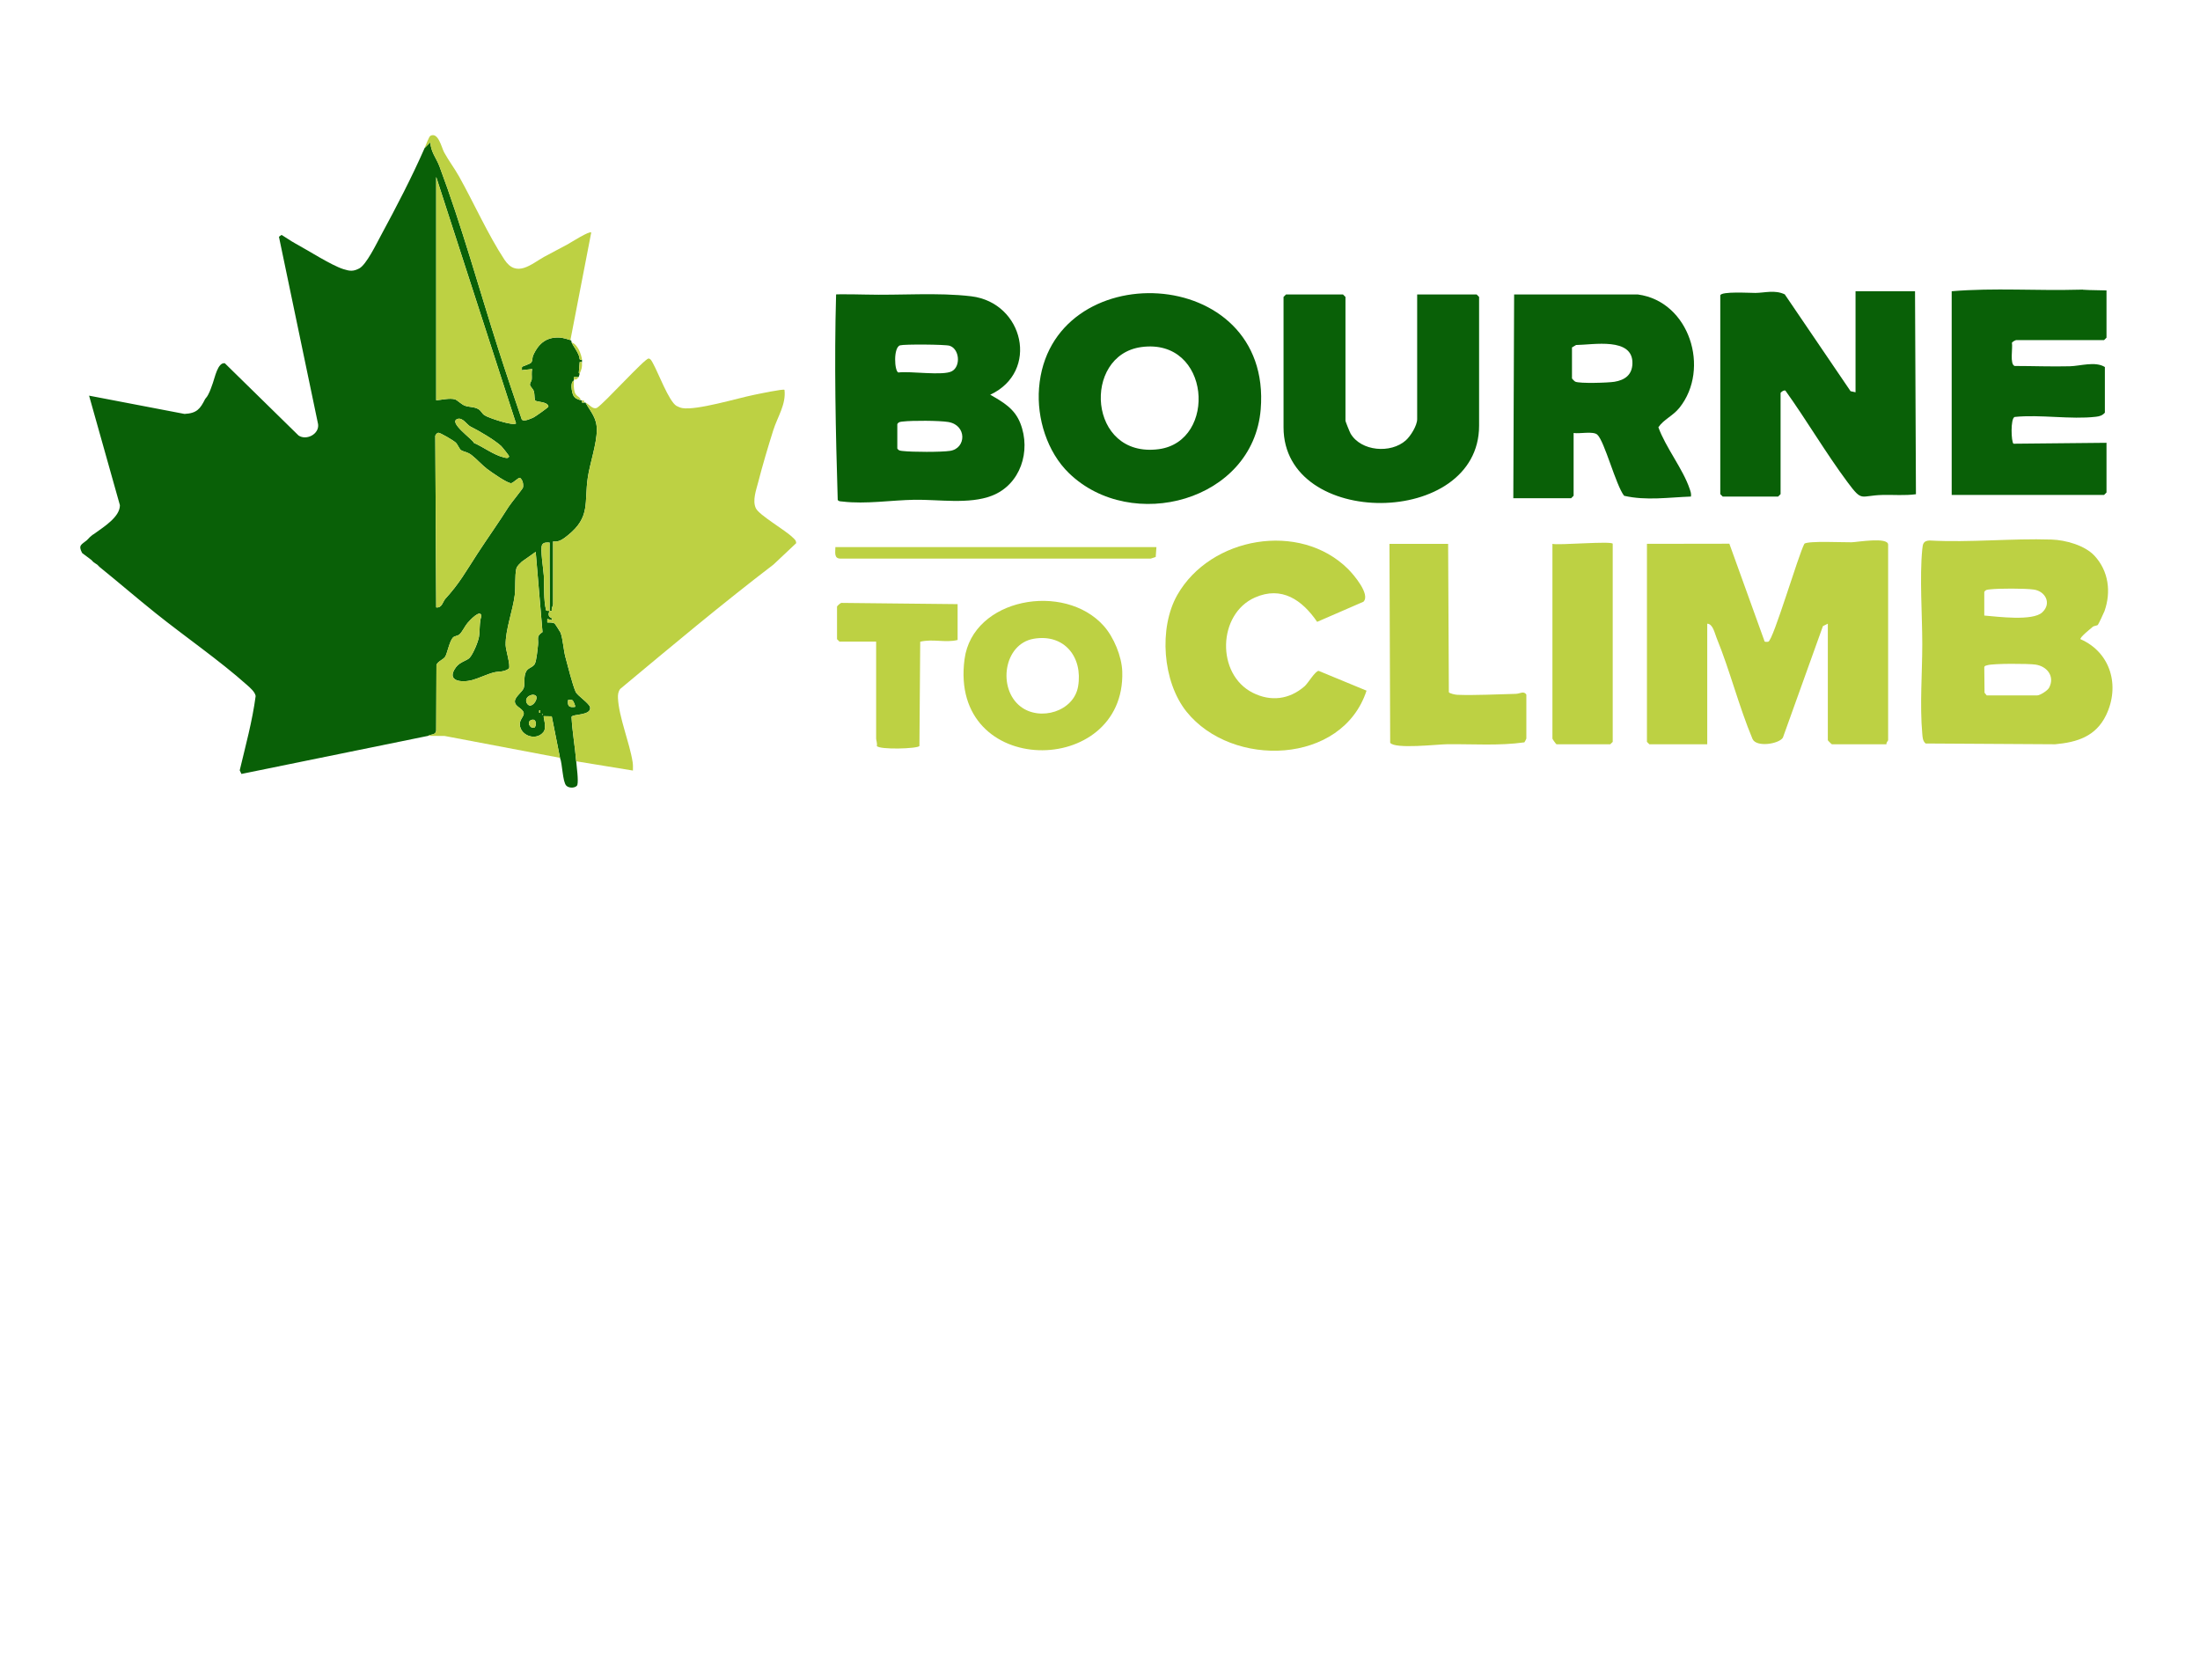 <?xml version="1.0" encoding="UTF-8"?>
<svg id="Layer_1" xmlns="http://www.w3.org/2000/svg" version="1.1" viewBox="0 0 5400 4123">
  <!-- Generator: Adobe Illustrator 29.8.2, SVG Export Plug-In . SVG Version: 2.1.1 Build 3)  -->
  <defs>
    <style>
      .st0 {
        fill: #096007;
      }

      .st1 {
        fill: #bdd143;
      }
    </style>
  </defs>
  <path class="st0" d="M1042.26,363.28l14.17-14.18c.47,23.14,14.89,39.49,22.13,58.83,55.18,147.3,96.71,299.07,144.66,448.93,18.47,57.71,37.99,115.21,57.51,172.57,4,6.67,22.96-1.93,29.26-5.07,4.43-2.21,35.62-24.18,36.17-26.34-1.21-12.94-29.69-10.73-32.86-15.39-2.05-7.47-.73-14.95-3.07-22.49-2.04-6.55-9.19-11.25-9.4-15.9s3.96-8.95,4.34-12.82c.76-7.77-1.22-17.17,1.23-25.66l-25.54,2.81.38-8.14c.81-1.28,19.27-6.75,22.37-10.27,4.04-4.58,2.47-11.96,5.01-17.71,13.77-31.15,35.08-47.45,70.29-43.48,2.77.31,19.3,4.81,21.22,5.77,3.89,1.93,1.97,3.82,2.84,5.68,5.67,12.17,12.08,17.13,18.56,34.13,1.68,4.4-.85,10.15,7,8.47.21,1.84-.06,3.81,0,5.68l-5.67-.02-2.18,26.76,2.18,1.66c-1.06,2.63-1.05,5.72-2.84,8.52h-11.37c-.17,1.88.15,3.81.01,5.68-.06.94.03,1.9,0,2.84-9.95,3.88-4.91,27.82-2.09,34.75,3.56,8.75,11.01,11.18,19.13,13.53.84.24,1.9-.2,2.84,0v5.67h5.68c.26.45,2.04-.39,2.84,0,13.5,23.85,27.83,37.26,27.82,66.74-.01,34.38-16.88,82.42-22,116.59-9.32,62.24,7.14,96.91-48.39,141.9-10.61,8.6-22.46,18.27-36.96,15.59v154.79c0,2.56-5.06,10.34-2.91,15.59-1.86.28-3.73,0-5.61.03.71-55.8-.53-111.77,0-167.58-6.06-.31-15.19-1.04-18.47,5.68-4.93,10.1,3.42,60.42,4.25,75.31,1.55,28.14-1.03,58.26,5.62,85.36,2.72,1.55,5.64,1.27,8.61,1.24-.02,1.4-2.78,4.21-2.28,9.27.94,9.51,9.49,4.98,7.94,13.44l-11.32-2.82-.04,8.5c5.51.09,13.33-.36,18.03,2.61,1.15.72,14.27,21.32,14.78,22.82,5.77,16.94,6.97,41.62,11.67,59.33,5.77,21.72,17.15,67.13,25.17,85.59,4,9.22,34.6,28.7,35.59,38.54,2.04,20.39-43.84,15.43-45.7,23.03,1.86,36.5,8.51,72.54,11.47,108.9,1.12,13.77,5.84,46.59,2.88,57.62-2.09,7.8-19.92,9.66-27.18,2.17-9.32-9.62-9.5-53.88-15.46-68.31l-20.26-101.88-19.5-.36c-2.12,2.09,8.31,27.4-.85,38.93-17.99,22.64-56.61,9.22-58.11-18.39-.69-12.73,11.8-20.98,9.56-29.15-3.66-11.69-21.05-14.25-21.62-27.17-.53-12.18,19.31-23.69,22.07-34.5,3.02-11.86-1.18-26.99,5.69-39.75,4.79-8.9,17.18-10.05,21.27-18.49,4.06-8.38,6.62-35.37,7.77-46.18,1.72-16.15-5.23-21.1,11.01-31.74l-16.68-196.86-34.09,24.11c-4.96,5.1-11.94,10.3-13.58,17.67-3.86,17.3-1.46,45.74-3.78,64.38-4.75,38.19-22.88,84.54-22.36,122.45.16,11.91,12.64,50.45,8.03,57.79-11.98,9.29-25.67,6.56-37.24,9.59-16.22,4.24-37.08,14.39-52.41,18.58-25.85,7.06-65.76,3.52-40.5-31.18,10.16-13.97,27.09-15.93,33.94-23.65,8.49-9.59,20.47-38.12,22.72-51.12,2.68-15.51.48-35.09,5.91-51.04-1.83-18.41-28.79,10.98-34.11,17.15-6.13,7.12-13.58,23.15-20.07,28.21-4.75,3.69-11.79,3.46-15.47,7.25-8.4,8.64-13.87,37.78-18.77,46.56-4.26,7.64-18.17,11.3-21.84,20.76l-.67,161.22c-1.38,11.35-12.27,8.22-19.8,12.87l-458.26,93.48-4.17-8.91c14.36-60.34,31.04-121.08,39.1-182.37-1.55-10.04-13.68-20.34-21.24-27.08-67.87-60.54-152.29-118.64-224.21-176.25-46.4-37.17-91.62-76.17-137.83-113.53l-2.95-2.95-2.73-2.73c-1.4-1.14-4.77-2.63-8.52-5.68-3.72-2.96,0,0-5.68-5.68-6.71-5.47-15.35-11.08-22.72-17.04-10.25-19.44-1.85-20.38,11.36-31.24,11.55-11.13,2.37-3.67,13.85-13.14,1.53-.71,4.65-2.88,6.02-3.91,21.81-15.91,61.65-40.4,61.47-69.1l-75.68-268.88,234.31,44.86c30.52-1.63,38.46-12.63,50.63-36.67,4.91-6.21,4.94-6.01,7.07-9.98,5.94-11.04,7.85-18.82,11.88-29.45,4.69-12.42,11.95-51.13,29.3-48.3l181,177.4c19.47,12.92,51.21-3.63,47.92-27.84l-96.1-460.15,6.55-4.4c10.85,6.4,22.4,14.88,33.29,20.75,30.9,16.66,88.85,53.98,118.49,63.28,15.51,4.86,24.08,6.01,38.9-1.83,17.4-9.21,42.4-61.01,52.96-80.53,38.04-70.38,75.25-141.62,107.44-214.92h-.03,0ZM1266.64,1039.23l-195.96-604.95v548.15c13.65-.92,32.99-6.1,46.24-2.25,4.87,1.41,16.02,12.67,24.18,15.58,10.67,3.8,21.96,2.44,32.01,7.75,8.12,4.3,9.1,10.69,15.81,15.44,9.75,6.89,70.83,26.98,77.72,20.27h0ZM1123.56,1028.08c-25.45,7.41,36.64,50.11,39.8,59.04,23.23,10.1,47.98,29.3,72.59,35.37,3.79.94,12.27,4,13.63-2.36.34-1.58-17.1-23.3-19.72-25.67-16.94-15.29-54.66-37.43-74.79-47.34-8.61-4.24-19.06-22.67-31.5-19.04h0ZM1157.62,1117.03c-11.01-8.48-19.82-7.91-26.1-12.27-4.04-2.8-7.9-13.58-12.84-18.4-4.81-4.7-38.77-25.19-43.2-24.12-2.94.71-6.21,4.46-7.08,7.41l2.27,421.16c14.37,1.9,16.09-14.21,22.64-21.35,34.37-37.44,50.9-67.96,77.93-109.52,25.36-38.99,52.03-76.12,77.15-115.98,5.47-8.7,34.71-44.31,35.26-47.2,1.53-8.12-.39-18.72-7.29-23.99-3.99-.86-15.42,11.45-21.04,13.01-8.04,2.24-50.21-27.57-59.47-34.59-12.71-9.64-25.86-24.62-38.24-34.15h0ZM1314.49,1707.06c-10-6.35-29.49,5.57-20.92,19.51,10.44,16.98,30.42-13.48,20.92-19.51ZM1405.18,1718.68c-3.11-1.68-7.26-.38-10.73-.66-1.84,15.06,1.95,18.87,17.01,17.03,1.85-1.71-4.46-15.38-6.28-16.37h0ZM1326.24,1749.25v-5.65h-2.78v5.65h2.78ZM1330.53,1752.11v2.84c1.85-.94,1.85-1.9,0-2.84ZM1305.43,1766.71c-13.77,3.56-5.54,21.41,5.13,19.48,6.33-1.14,7.83-22.83-5.13-19.48Z"/>
  <path class="st1" d="M1437.04,988.11c10.69,5.17,17.86,17.75,28.35,12.81,18.22-11.41,116.83-120.83,126.48-120.9,5.3-.04,8.71,7.82,10.98,11.87,12.72,22.66,39.16,93.48,57.58,104.32,3.88,2.29,10.04,4.68,14.45,5.42,35.32,6.02,135.38-24.28,176.24-32.57,9.95-2.02,71.56-15.04,74.45-12.21,4.22,35.74-17.09,66.1-27.47,98.94-12.59,39.8-26.74,87.4-37.06,127.67-4.96,19.35-14.66,45.04-5.84,63.87,8.05,17.18,71.76,53.28,90.27,71.61,4.57,4.53,8.62,6.83,8.79,14.26l-55.74,52.45c-128.35,98.11-252.04,201.81-376.28,305.37-4.96,6.89-5.79,14.04-5.42,22.27,2.06,46.7,28.5,109.1,36.01,157.33,1.07,6.89.8,13.75.68,20.65l-139.17-22.73c-2.97-36.36-9.61-72.39-11.47-108.9,1.85-7.6,47.74-2.64,45.7-23.03-.99-9.84-31.58-29.31-35.59-38.54-8.02-18.46-19.4-63.87-25.17-85.59-4.7-17.71-5.91-42.39-11.67-59.33-.51-1.51-13.64-22.1-14.78-22.82-4.71-2.98-12.52-2.53-18.03-2.61l.04-8.5,11.32,2.82c1.55-8.47-6.99-3.93-7.94-13.44-.5-5.06,2.26-7.87,2.28-9.27-2.97.04-5.89.32-8.61-1.24-6.65-27.1-4.08-57.23-5.62-85.36-.82-14.89-9.17-65.2-4.25-75.31,3.27-6.71,12.41-5.99,18.47-5.68-.53,55.81.72,111.78,0,167.58,1.87-.02,3.75.25,5.61-.03-2.15-5.26,2.91-13.04,2.91-15.59v-154.79c14.5,2.68,26.35-6.99,36.96-15.59,55.52-44.99,39.07-79.66,48.39-141.9,5.12-34.17,21.98-82.21,22-116.59.01-29.48-14.31-42.89-27.82-66.74h0s0,.01,0,.01Z"/>
  <path class="st1" d="M4630.5,1826.8h-134c-.71,0-10-9.29-10-10v-286l-12.05,5.95-98.27,273.73c-9.44,15.54-65.17,24.47-74.56,3.2-33.65-80.35-55.31-167.6-88.12-247.88-4.73-11.57-9.06-34.6-23-35v296h-142l-6-6v-486l202.31-.31,85.67,237.55c-.6,4.41,7.74,3.57,10.01,2.87,12.24-3.79,74.08-214.3,88.56-240.47,10.21-7.41,95.41-3.04,115.62-3.47,13.69-.29,89.84-13.66,89.84,5.84v480c0,1.32-5.3,6.07-4,10h-.01Z"/>
  <path class="st0" d="M2063.68,722.29c25.9.18,39.64.11,60.66.68,83.83,2.26,178.22-5.63,259.74,4.26,128.71,15.61,168.1,184.89,46.5,241.58,31.77,18.24,59.68,33.93,73.88,70.04,26.87,68.3.38,150.75-70.02,177.91-55.94,21.58-130.75,8.93-190.11,9.89-56.57.92-119.31,11.19-176.03,4.36-4.29-.52-9.21.16-12.06-3.94-5.09-167.95-8.75-336.46-4-504.51M2209.31,847.61c-16.88,4.97-14.02,63.44-4.25,66.64,29.15-3.9,110.2,8.78,131.64-3.24,22.09-12.39,18.34-54.79-5.99-62.41-10.58-3.31-111.11-4.02-121.4-.99ZM2202.5,1040.8v60c3.51,5.71,7.97,5.52,13.8,6.2,22.38,2.63,94.51,2.96,115.98-.43,39.83-6.29,41.14-63.19-4.73-70.81-22.16-3.68-88.44-3.84-111.24-1.16-5.82.68-10.28.5-13.8,6.2h-.01Z"/>
  <path class="st1" d="M5141.13,1364.16c34.6,37.46,41.04,88.66,24.47,135.73-1.51,4.28-14.93,32.43-16.27,33.73-2.5,2.44-9.31,2.05-12.79,5.04-5.5,4.73-31.26,25.18-30.03,30.08,74.45,32.53,97.74,114.97,62.82,186.88-25.2,51.88-70.76,66.21-124.87,71.13l-318.01-1.91c-7.2-6.43-7.35-14.97-8.14-23.86-6.33-70.77.02-149.65,0-220.03-.03-71.51-6.76-163.74-.04-232.39,1.3-13.3,2.09-21.17,18.05-21.95,99.37,5.38,200.48-5.49,299.51-2.3,34.14,1.1,81.59,14.17,105.31,39.85h-.01ZM4870.5,1452.8v58c32.63,2.68,118.7,14.15,142.25-7.75,23.92-22.25,7.38-52.07-20.52-55.99-21.95-3.08-85.62-3.08-107.93-.46-5.82.68-10.28.5-13.8,6.2ZM4876.5,1706.8h124c6.81,0,25.19-11.52,29.11-18.86,14.63-27.44-4.58-52.58-33.47-56.77-17.42-2.52-103.77-2.91-117.93,1.52-3.21,1-7.09,1.01-7.68,5.04l.59,62.46,5.39,6.62h-.01Z"/>
  <path class="st0" d="M4222.5,724.8c3.13-10.15,71.58-5.74,86.17-5.84,22.75-.15,47.93-8.12,72.12,3.55l161.51,237.65,12.19,2.65.02-248.02h146l2.25,498.25c-27.19,3.7-54.86,1.12-82.21,1.79-55.14,1.34-48.59,18.54-85.3-30.78-53.98-72.53-100.18-151.7-152.81-225.23-3.27-2.28-11.93,3.87-11.93,5.97v248l-6,6h-136l-6-6v-488h-.01Z"/>
  <path class="st0" d="M4020.5,722.8c126.62,17.12,178.11,182.34,101.9,277.9-16.05,20.13-38.81,28.73-51.84,47.97,17.93,49.77,60.44,102.42,76.81,151.24,2.14,6.4,4.31,11.86,3.13,18.86-54.39,1.97-110.43,10.56-164.07-1.92-20.21-25.52-48.08-134.29-65.89-150.11-10.19-9.05-43.35-1.56-58.05-3.95v154l-6,6h-142l2-500h304.01ZM3858.5,852.8v76c0,.69,6.17,7.06,8.06,7.94,10.71,5.01,80.75,2.81,96.16.28,25.49-4.18,43.17-16.79,44.13-44.18,2.32-66.27-96.98-46.39-138.35-46.04l-10,6h0Z"/>
  <path class="st0" d="M2623.9,1161.4c-53.67-52-79.35-134.78-73.54-208.74,25.84-328.87,573.75-308.22,544.08,52.08-18.59,225.74-317.59,304.86-470.54,156.66h0ZM2801.53,851.84c-145.96,19.77-131.37,273.6,42.63,250.62,144.7-19.11,127.87-273.72-42.63-250.62Z"/>
  <path class="st0" d="M3478.5,722.8h146l6,6v316c0,250.92-480,253.88-480,4v-320l6-6h140l6,6v304c0,1.69,10.58,28.04,12.58,31.42,25.82,43.73,98.63,49.47,135.5,16.66,11.9-10.59,27.92-36.51,27.92-52.08v-306h0Z"/>
  <path class="st0" d="M4948.5,834.8c-1.96.32-9.55,4.28-10.14,6.75,2.49,11.91-5.88,52.58,6.7,56.7,45.11.04,90.5,1.85,135.61.72,25.74-.64,62.03-12.82,85.84,1.84v112c-6.1,7.11-12.92,9.03-21.92,10.08-61.8,7.22-136.29-6.01-199.52.48-10.6,3.47-8.54,61.71-2.81,65.7l228.25-2.25v122l-6,6h-374v-500c104.32-8.77,209.52-.82,314.16-3.83,20.01-.58-18.12.42,65.84,1.83v116l-6,6h-216v-.02h0Z"/>
  <path class="st1" d="M1042.26,363.28c2.59-5.91,10.74-28.15,14.17-29.94,19.38-10.17,27.47,29.11,33.61,40.39,11.17,20.53,25.53,39.27,36.91,59.65,36.14,64.64,71.07,142.96,111.26,204,29.9,45.41,66.37,10.22,97.86-7.26,19.26-10.7,38.98-20.36,57.48-30.58,7.46-4.13,53.25-33.46,57.68-28.91l-51.11,264.13c-1.92-.95-18.45-5.45-21.22-5.77-35.21-3.97-56.53,12.33-70.29,43.48-2.54,5.75-.98,13.13-5.01,17.71-3.11,3.53-21.57,8.99-22.37,10.27l-.38,8.14,25.54-2.81c-2.45,8.49-.47,17.89-1.23,25.66-.38,3.87-4.54,8.39-4.34,12.82.21,4.66,7.37,9.37,9.4,15.9,2.34,7.54,1.02,15.02,3.07,22.49,3.17,4.66,31.65,2.44,32.86,15.39-.55,2.17-31.74,24.14-36.17,26.34-6.3,3.14-25.25,11.74-29.26,5.07-19.53-57.36-39.05-114.86-57.51-172.57-47.95-149.86-89.48-301.64-144.66-448.93-7.24-19.33-21.66-35.69-22.13-58.83l-14.17,14.18h.01,0Z"/>
  <path class="st1" d="M3308.84,1396.59c13.79,13.7,55.61,62.7,37.75,80.33l-113.57,49.34c-36.75-53.56-86.86-88.81-152.78-59.71-91.33,40.32-95.64,188.27-5.28,233.8,44.08,22.21,89.67,16.71,127.16-15.93,8.69-7.57,25.59-37.02,34.45-37.87l117.64,48.6c-59.53,182.3-330.01,190.87-441.75,51.7-59.03-73.52-68.83-205.64-22.63-286.72,81.35-142.76,300.44-181.32,419.02-63.54h0Z"/>
  <path class="st1" d="M1050.78,1806.07c7.53-4.64,18.41-1.52,19.8-12.87l.67-161.22c3.67-9.46,17.58-13.13,21.84-20.76,4.89-8.77,10.37-37.92,18.77-46.56,3.68-3.78,10.73-3.55,15.47-7.25,6.5-5.06,13.95-21.08,20.07-28.21,5.32-6.18,32.28-35.57,34.11-17.15-5.43,15.95-3.22,35.53-5.91,51.04-2.25,13-14.23,41.54-22.72,51.12-6.84,7.73-23.78,9.69-33.94,23.65-25.25,34.71,14.66,38.25,40.5,31.18,15.34-4.19,36.2-14.34,52.41-18.58,11.57-3.02,25.27-.29,37.24-9.59,4.61-7.35-7.87-45.88-8.03-57.79-.52-37.91,17.61-84.26,22.36-122.45,2.32-18.64-.07-47.08,3.78-64.38,1.64-7.36,8.62-12.57,13.58-17.67l34.09-24.11,16.68,196.86c-16.23,10.64-9.29,15.59-11.01,31.74-1.15,10.81-3.71,37.8-7.77,46.18-4.09,8.44-16.48,9.59-21.27,18.49-6.87,12.77-2.67,27.89-5.69,39.75-2.75,10.82-22.6,22.32-22.07,34.5.57,12.92,17.96,15.49,21.62,27.17,2.24,8.17-10.25,16.42-9.56,29.15,1.5,27.61,40.12,41.02,58.11,18.39,9.17-11.52-1.27-36.83.85-38.93l19.5.36,20.26,101.88-282.94-53.61-40.83-.35.02.02Z"/>
  <path class="st1" d="M3554.5,1334.8l1.76,364.23c2.45,3.43,16,6.12,20.87,6.31,43.3,1.7,98.85-1.37,143.55-2.34,10.17-.22,19.39-8.09,25.82,1.8v108c0,.52-4.26,8.89-4.82,9.24-62.27,8.82-126.3,3.92-189.34,4.59-24.23.26-128.77,12.48-140.07-3.59l-1.77-488.23h144Z"/>
  <path class="st1" d="M2709.13,1536.16c24.8,27.78,44.4,75.19,45.54,112.43,8.02,261.27-426.46,262.9-387.14-30.75,20.11-150.16,244.98-189.93,341.6-81.68ZM2537.45,1567.75c-74.15,12.6-89.38,122.6-32.37,166.47,47.7,36.71,130.79,12.25,141.18-49.67,12.02-71.62-33.8-129.55-108.8-116.8h-.01Z"/>
  <path class="st1" d="M3958.5,1334.8v486l-6,6h-132c-.91,0-10-12.49-10-14v-478c12.17,4.23,148-7.79,148,0Z"/>
  <path class="st1" d="M2350.5,1482.8v88c-31,7.43-59.73-3.33-91.78,4.23l-1.96,256.02c-4.71,6.76-98.18,9.58-104.58-.14,1.57-5.94-1.67-14.26-1.67-18.11v-238h-90l-6-6v-80c0-1.08,7.64-8.47,10.46-9.03l285.54,3.03h-.01Z"/>
  <path class="st1" d="M2838.5,1342.8l-1.75,24.26-12.06,3.93h-760.39c-17.8.85-13.93-14.77-13.81-28.19h788.01Z"/>
  <path class="st1" d="M1408.64,934.15c-.28,9.25-.87,18.92,1.89,27.94,3.79,12.38,13.26,10.33,15.15,20.34-8.12-2.36-15.58-4.79-19.13-13.53-2.82-6.94-7.87-30.87,2.09-34.75Z"/>
  <path class="st1" d="M1428.52,883.02c-7.85,1.68-5.33-4.07-7-8.47-6.48-17-12.89-21.97-18.56-34.13,14.74,4.27,23.99,28.87,25.56,42.6Z"/>
  <path class="st1" d="M1428.52,888.7c.46,14.52-.74,16.1-5.68,28.4l-2.18-1.66,2.18-26.76,5.67.02h0Z"/>
  <path class="st1" d="M1420,925.63c-3.17,4.96-4.64,6.4-11.36,5.68.13-1.87-.18-3.8-.01-5.67h11.37Z"/>
  <path class="st1" d="M1428.52,982.43c10.01,2.14,2.98,1.07,5.68,5.68h-5.67v-5.68h0Z"/>
  <path class="st1" d="M1266.64,1039.23c-6.89,6.71-67.97-13.38-77.72-20.27-6.71-4.74-7.68-11.14-15.81-15.44-10.05-5.32-21.34-3.96-32.01-7.75-8.17-2.9-19.31-14.17-24.18-15.58-13.25-3.85-32.59,1.33-46.25,2.25V434.29s195.97,604.95,195.97,604.95h0Z"/>
  <path class="st1" d="M1157.62,1117.03c12.39,9.54,25.54,24.52,38.24,34.15,9.26,7.02,51.43,36.83,59.47,34.59,5.62-1.56,17.05-13.87,21.04-13.01,6.9,5.27,8.82,15.87,7.29,23.99-.55,2.9-29.78,38.51-35.26,47.2-25.11,39.86-51.79,77-77.15,115.98-27.03,41.56-43.56,72.08-77.93,109.52-6.55,7.14-8.28,23.25-22.64,21.35l-2.27-421.16c.88-2.95,4.15-6.7,7.08-7.41,4.42-1.07,38.39,19.42,43.2,24.12,4.94,4.83,8.8,15.61,12.84,18.4,6.28,4.36,15.09,3.79,26.1,12.27h0Z"/>
  <path class="st1" d="M1123.56,1028.08c12.45-3.63,22.91,14.8,31.5,19.04,20.12,9.91,57.85,32.04,74.79,47.34,2.63,2.37,20.06,24.08,19.72,25.67-1.36,6.36-9.84,3.3-13.63,2.36-24.6-6.08-49.35-25.28-72.59-35.37-3.15-8.93-65.25-51.63-39.8-59.04h0Z"/>
  <path class="st1" d="M1314.49,1707.06c9.49,6.04-10.49,36.5-20.92,19.51-8.57-13.94,10.93-25.87,20.92-19.51Z"/>
  <path class="st1" d="M1305.43,1766.71c12.96-3.35,11.47,18.33,5.13,19.48-10.67,1.92-18.91-15.92-5.13-19.48Z"/>
  <path class="st1" d="M1405.18,1718.68c1.82.99,8.14,14.66,6.28,16.37-15.07,1.85-18.85-1.97-17.01-17.03,3.46.28,7.62-1.02,10.73.66h0Z"/>
  <rect class="st1" x="1323.46" y="1743.6" width="2.78" height="5.65"/>
  <path class="st1" d="M1330.53,1752.11c1.85.94,1.85,1.9,0,2.84v-2.84Z"/>
</svg>